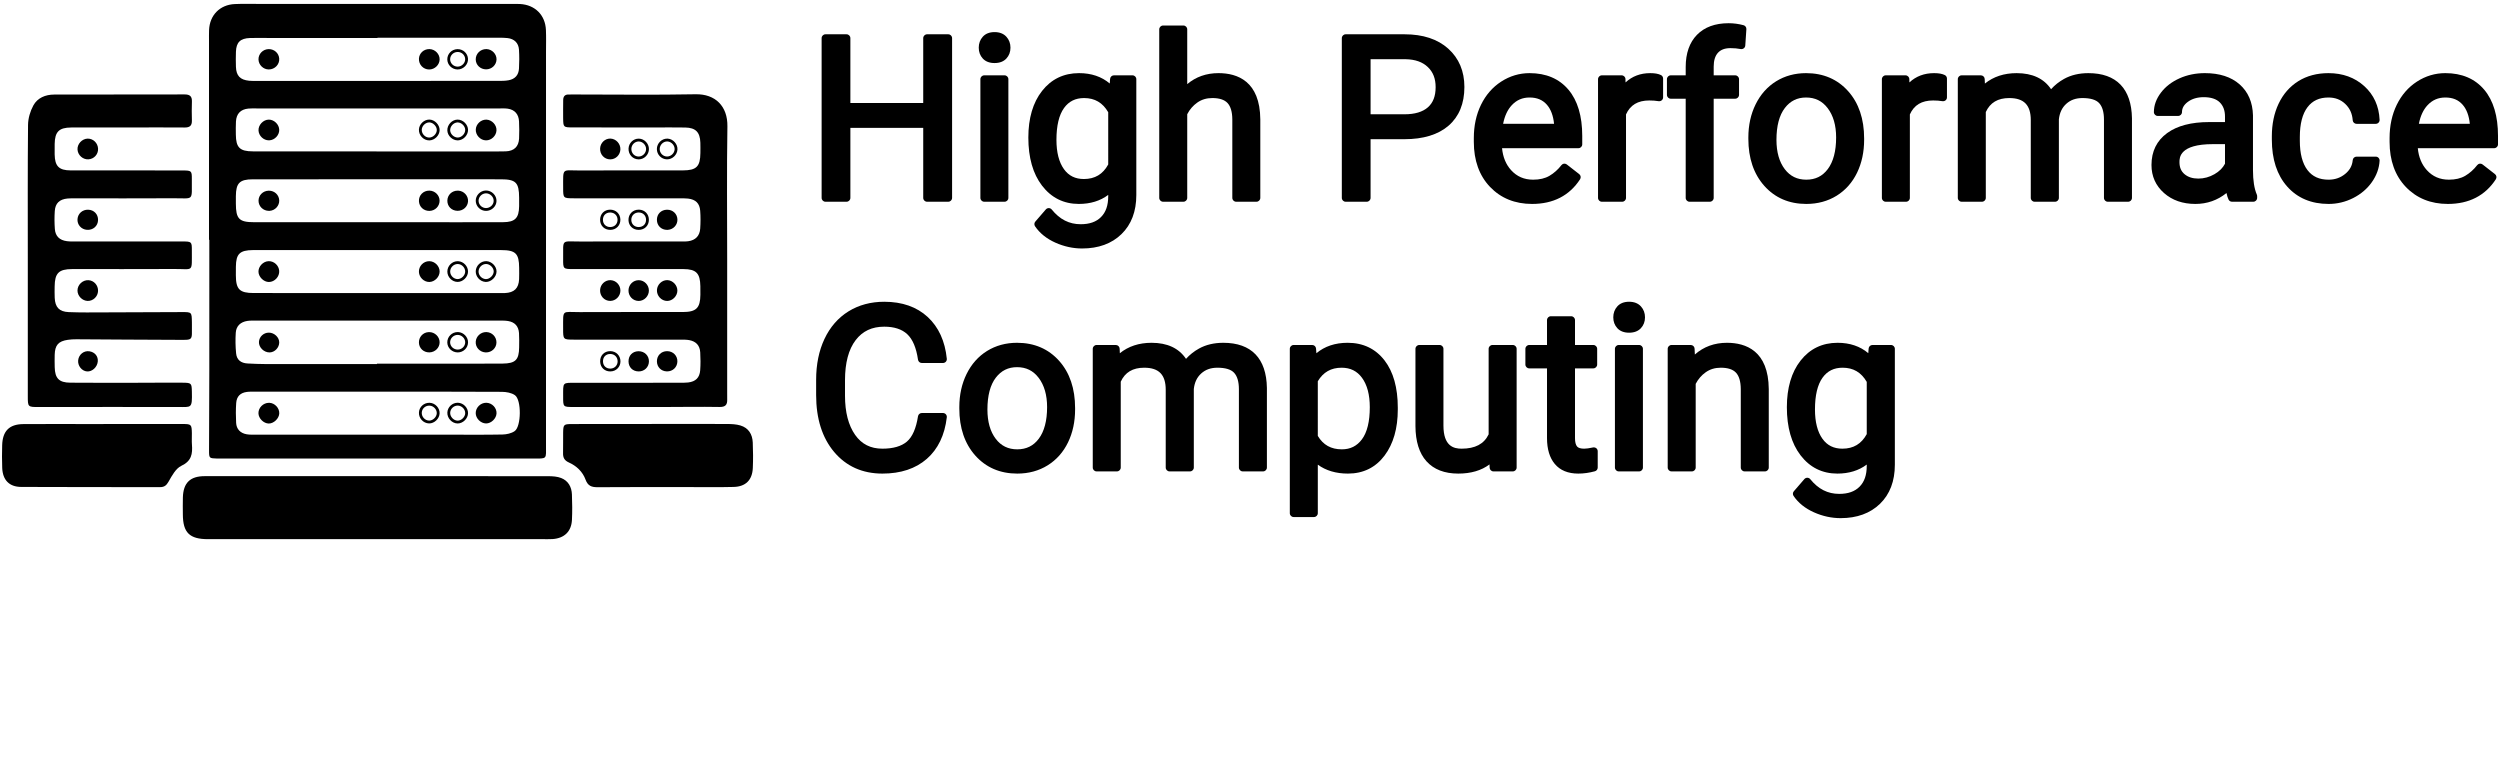 <?xml version="1.0" encoding="utf-8"?>
<!-- Generator: Adobe Illustrator 16.0.0, SVG Export Plug-In . SVG Version: 6.00 Build 0)  -->
<!DOCTYPE svg PUBLIC "-//W3C//DTD SVG 1.1//EN" "http://www.w3.org/Graphics/SVG/1.1/DTD/svg11.dtd">
<svg version="1.1" id="Layer_1" xmlns="http://www.w3.org/2000/svg" xmlns:xlink="http://www.w3.org/1999/xlink" x="0px" y="0px"
	 width="1842.52px" height="566.929px" viewBox="0 0 1842.52 566.929" enable-background="new 0 0 1842.52 566.929"
	 xml:space="preserve">
<g>
	<g>
		<path fill-rule="evenodd" clip-rule="evenodd" d="M154.04,176.758c0-48.737,0-97.475,0.001-146.211
			c0-2.786-0.063-5.574,0.044-8.354C154.5,11.23,162.023,3.485,173.03,2.991c6.254-0.28,12.53-0.097,18.796-0.097
			c61.733-0.003,123.468,0,185.201,0.002c2.088,0,4.182-0.058,6.265,0.057c11.021,0.607,18.591,8.126,19.061,19.143
			c0.227,5.328,0.064,10.672,0.064,16.01c0.002,96.546,0.015,193.093-0.012,289.64c-0.003,11.013,1.224,10.204-9.984,10.207
			c-76.123,0.019-152.246,0.011-228.368,0.008c-1.393,0-2.786,0.034-4.177-0.013c-5.662-0.191-5.811-0.199-5.808-5.978
			c0.007-19.72,0.174-39.439,0.197-59.162c0.037-32.018,0.01-64.035,0.01-96.05C154.196,176.758,154.119,176.758,154.04,176.758z
			 M277.813,268.332c0.001-0.107,0.001-0.218,0.001-0.326c17.644,0,35.288,0.002,52.932,0c13.233-0.003,26.467,0.06,39.699-0.046
			c9.444-0.079,12.076-2.756,12.17-11.972c0.037-3.482,0.129-6.975-0.093-10.445c-0.324-5.079-3.053-8.115-8.066-8.951
			c-2.267-0.377-4.625-0.291-6.939-0.293c-59.658-0.014-119.315-0.016-178.973-0.009c-2.086,0-4.203-0.081-6.252,0.231
			c-4.982,0.763-8.193,3.732-8.524,8.654c-0.339,5.074-0.241,10.23,0.256,15.291c0.469,4.772,3.531,7.16,8.501,7.422
			c4.401,0.231,8.81,0.42,13.215,0.425C223.098,268.352,250.456,268.332,277.813,268.332z M278.198,27.8c0,0.062,0,0.122,0,0.183
			c-27.125,0-54.25,0-81.375,0.001c-4.174,0-8.35-0.102-12.52,0.033c-7.183,0.231-10.175,3.153-10.412,10.129
			c-0.125,3.706-0.14,7.423-0.002,11.127c0.248,6.625,3.097,9.579,9.777,10.245c1.839,0.185,3.706,0.119,5.56,0.119
			c59.352,0.006,118.702,0.01,178.054-0.014c2.54-0.001,5.132,0.004,7.609-0.475c4.716-0.91,7.329-3.795,7.611-8.598
			c0.27-4.621,0.288-9.284-0.001-13.902c-0.314-4.979-3.444-7.994-8.409-8.578c-2.065-0.244-4.164-0.257-6.247-0.259
			C337.961,27.796,308.08,27.8,278.198,27.8z M278.986,184.295c-27.832,0-55.663,0-83.496,0c-3.015,0-6.031-0.015-9.044,0.015
			c-9.749,0.097-12.489,2.769-12.597,12.261c-0.023,2.087-0.026,4.177-0.019,6.263c0.033,10.426,2.706,13.13,13.167,13.133
			c60.767,0.019,121.531,0.014,182.298,0.019c0.928,0,1.857,0.036,2.781-0.002c6.885-0.284,10.207-3.474,10.511-10.227
			c0.125-2.778,0.047-5.566,0.031-8.351c-0.06-10.508-2.59-13.075-13.179-13.086C339.289,184.289,309.138,184.309,278.986,184.295z
			 M278.68,288.676c-30.146,0-60.292,0-90.437,0.005c-2.085,0.002-4.195-0.105-6.252,0.163c-4.818,0.623-7.566,3.262-7.913,8.179
			c-0.341,4.844-0.299,9.74-0.051,14.593c0.236,4.635,3.078,7.63,7.77,8.448c2.258,0.395,4.618,0.283,6.932,0.283
			c47.072,0.014,94.146,0.007,141.219,0.007c13.45,0,26.902,0.151,40.347-0.112c3.064-0.06,6.617-0.814,9.042-2.528
			c4.877-3.45,5.08-22.958,0.192-26.435c-2.56-1.823-6.432-2.473-9.718-2.491C339.435,288.607,309.057,288.681,278.68,288.676z
			 M277.509,111.574c0,0.014,0,0.026,0,0.041c26.432,0,52.863,0.001,79.296-0.002c5.333,0,10.669,0.122,15.996-0.069
			c6.086-0.218,9.486-3.512,9.77-9.451c0.2-4.163,0.156-8.351-0.031-12.516c-0.243-5.402-3.182-8.732-8.302-9.481
			c-2.048-0.299-4.165-0.169-6.25-0.169c-59.587-0.008-119.174-0.008-178.761-0.005c-2.086,0-4.189-0.109-6.255,0.107
			c-5.662,0.593-8.728,3.778-9.065,9.49c-0.191,3.236-0.11,6.49-0.077,9.735c0.095,9.487,2.904,12.298,12.563,12.31
			C216.763,111.597,247.136,111.574,277.509,111.574z M278.789,132.135c-30.836,0-61.673-0.038-92.51,0.023
			c-9.711,0.019-12.358,2.783-12.442,12.428c-0.017,1.854-0.001,3.709,0.002,5.564c0.033,11.173,2.422,13.613,13.367,13.614
			c39.417,0.007,78.833,0.008,118.247,0.01c21.795,0.002,43.59,0.062,65.384-0.027c8.764-0.036,11.645-3.063,11.767-11.746
			c0.03-2.086,0.007-4.173-0.001-6.259c-0.042-11.173-2.38-13.589-13.39-13.597C339.071,132.121,308.93,132.136,278.789,132.135z"/>
		<path fill-rule="evenodd" clip-rule="evenodd" d="M20.488,191.657c0.003-33.193-0.153-66.389,0.177-99.58
			c0.048-4.843,1.589-10.12,3.926-14.381c3.067-5.591,8.877-7.993,15.33-8.004c32.032-0.05,64.066,0,96.099-0.102
			c3.83-0.012,5.544,1.322,5.42,5.218c-0.145,4.638-0.163,9.287-0.014,13.924c0.125,3.884-1.515,5.277-5.384,5.236
			c-13.229-0.141-26.46-0.027-39.692-0.022c-14.623,0.006-29.248-0.057-43.872,0.019c-9.013,0.047-12.046,3.166-12.186,12.181
			c-0.04,2.553-0.058,5.107-0.012,7.659c0.156,8.659,3.15,11.75,11.773,11.782c18.801,0.067,37.604,0.017,56.406,0.016
			c8.821,0,17.642-0.05,26.462,0.026c6.12,0.053,6.501,0.281,6.46,6.186c-0.118,16.913,1.924,14.197-13.666,14.302
			c-23.908,0.161-47.818,0.044-71.727,0.054c-2.088,0.001-4.19-0.072-6.262,0.131c-5.881,0.578-8.971,3.466-9.36,9.232
			c-0.297,4.387-0.268,8.832,0.052,13.219c0.388,5.313,3.451,8.283,8.878,8.988c2.288,0.298,4.632,0.232,6.951,0.232
			c25.998,0.003,51.996-0.034,77.994-0.013c7.036,0.007,7.186,0.082,7.148,6.831c-0.091,16.371,1.567,13.365-12.969,13.458
			c-25.069,0.157-50.14,0.024-75.209,0.059c-9.901,0.014-12.838,2.975-12.937,12.823c-0.028,2.787-0.083,5.575,0.043,8.356
			c0.313,6.902,3.288,10.238,10.299,10.529c8.799,0.368,17.623,0.229,26.435,0.207c19.028-0.043,38.055-0.18,57.082-0.223
			c7.171-0.016,7.173,0.055,7.295,7.392c0.011,0.697,0.018,1.393,0.014,2.09c-0.076,11.974,1.404,10.997-11.445,10.975
			c-24.573-0.045-49.146-0.288-73.718-0.414c-2.082-0.01-4.187,0.094-6.244,0.393c-7.03,1.021-9.545,3.91-9.731,11.112
			c-0.078,3.014-0.046,6.036,0.02,9.051c0.178,8.192,3.146,11.356,11.413,11.431c16.479,0.149,32.959,0.072,49.439,0.064
			c11.142-0.006,22.285-0.146,33.424-0.052c6.489,0.058,6.682,0.349,6.813,6.673c0.262,12.547-0.174,11.254-10.595,11.229
			c-34.096-0.084-68.192,0.024-102.289,0.032c-8.005,0.003-8.037-0.038-8.04-8.04C20.479,258.511,20.486,225.084,20.488,191.657z"/>
		<path fill-rule="evenodd" clip-rule="evenodd" d="M535.936,191.301c0,32.719,0,65.441,0,98.164c0,1.623-0.045,3.25,0.016,4.875
			c0.146,3.969-1.25,5.684-5.689,5.607c-14.155-0.251-28.317,0.017-42.476,0.029c-21.822,0.021-43.646,0.024-65.468-0.013
			c-7.217-0.012-7.304-0.083-7.279-7.457c0.035-11.159-0.892-10.355,9.981-10.382c25.073-0.059,50.146-0.013,75.219-0.025
			c2.318,0,4.658,0.058,6.953-0.211c5.458-0.636,8.448-3.52,8.846-8.972c0.321-4.386,0.29-8.829,0.033-13.224
			c-0.298-5.082-3.08-8.084-8.067-9.013c-2.031-0.379-4.153-0.343-6.234-0.346c-26.233-0.019-52.465,0.005-78.7-0.017
			c-7.992-0.007-8.074-0.059-8.048-8.141c0.048-14.556-1.165-12.077,12.246-12.15c25.303-0.139,50.608-0.017,75.914-0.054
			c9.969-0.014,12.909-2.96,12.998-12.763c0.019-2.089,0.011-4.179-0.023-6.269c-0.152-9.552-3.084-12.577-12.438-12.619
			c-12.768-0.057-25.536-0.03-38.306-0.027c-14.161,0.003-28.322,0.024-42.483,0.027c-7.834,0.003-7.96-0.008-7.901-7.46
			c0.119-15.225-1.695-12.784,12.924-12.856c24.375-0.121,48.751-0.016,73.127-0.021c2.087,0,4.202,0.086,6.254-0.211
			c5.241-0.761,8.331-3.899,8.705-9.248c0.306-4.389,0.33-8.836-0.002-13.22c-0.417-5.479-3.39-8.299-8.879-8.942
			c-2.066-0.242-4.172-0.183-6.259-0.184c-26.001-0.014-52.003,0.007-78.003-0.029c-7.762-0.01-7.872-0.08-7.859-7.621
			c0.029-15.509-1.2-12.795,12.985-12.884c25.071-0.158,50.145-0.023,75.217-0.061c10.034-0.016,12.832-2.832,12.937-12.762
			c0.027-2.553,0.06-5.11-0.021-7.661c-0.244-7.71-3.437-11.028-11.092-11.178c-7.659-0.15-15.321-0.034-22.983-0.038
			c-19.965-0.008-39.93,0.012-59.895-0.04c-7.007-0.018-7.053-0.096-7.159-6.876c-0.069-4.409,0.024-8.82,0.038-13.23
			c0.01-2.839,1.325-4.289,4.264-4.149c1.389,0.066,2.784-0.02,4.177-0.02c29.715,0.005,59.439,0.421,89.144-0.16
			c14.53-0.285,23.671,8.811,23.444,23.629C535.589,125.828,535.936,158.567,535.936,191.301z"/>
		<path fill-rule="evenodd" clip-rule="evenodd" d="M278.167,350.905c41.98-0.002,83.959-0.03,125.939,0.052
			c3.182,0.008,6.592,0.21,9.491,1.35c5.23,2.055,7.704,6.605,7.917,12.093c0.244,6.253,0.328,12.532,0.018,18.778
			c-0.421,8.524-5.589,13.5-14.225,14.116c-2.77,0.198-5.564,0.04-8.346,0.04c-81.872,0.008-163.743,0.014-245.615,0.033
			c-13.648,0.002-18.529-4.765-18.58-18.276c-0.016-4.173-0.112-8.353,0.017-12.522c0.332-10.687,5.307-15.622,16.054-15.637
			C193.28,350.875,235.725,350.909,278.167,350.905z"/>
		<path fill-rule="evenodd" clip-rule="evenodd" d="M480.277,312.439c18.572,0,37.143-0.045,55.712,0.047
			c3.219,0.017,6.572,0.164,9.621,1.063c6.062,1.794,8.918,6.495,9.177,12.586c0.267,6.256,0.321,12.539,0.044,18.795
			c-0.392,8.842-5.25,13.727-14.077,13.952c-10.671,0.272-21.355,0.108-32.032,0.11c-22.75,0.01-45.501-0.098-68.249,0.085
			c-4.479,0.036-7.227-0.958-8.909-5.555c-2.144-5.863-6.633-10.135-12.317-12.677c-3.333-1.494-4.377-3.621-4.27-7.017
			c0.16-5.104-0.061-10.216,0.063-15.32c0.133-5.513,0.5-5.938,6.041-5.978c14.393-0.098,28.785-0.044,43.177-0.049
			c5.34-0.002,10.679,0,16.018,0C480.277,312.471,480.277,312.456,480.277,312.439z"/>
		<path fill-rule="evenodd" clip-rule="evenodd" d="M76.254,312.467c19.495,0,38.99-0.04,58.486,0.025
			c6.284,0.021,6.531,0.375,6.671,6.788c0.061,2.786-0.168,5.586,0.05,8.354c0.538,6.819-0.26,12.146-7.801,15.677
			c-4.084,1.913-6.922,7.261-9.389,11.594c-1.623,2.851-3.136,4.118-6.323,4.113c-34.119-0.074-68.24,0.038-102.358-0.149
			c-8.828-0.05-13.602-5.138-13.958-14.012c-0.223-5.563-0.185-11.144-0.032-16.711c0.286-10.39,5.154-15.48,15.476-15.584
			c18.103-0.182,36.207-0.021,54.312-0.005c1.623,0.003,3.245,0,4.868,0C76.254,312.527,76.254,312.498,76.254,312.467z"/>
		<path fill-rule="evenodd" clip-rule="evenodd" d="M72.264,214.465c-0.142,4.103-3.634,7.438-7.666,7.324
			c-3.998-0.114-7.469-3.654-7.488-7.634c-0.021-4.288,3.843-7.923,8.134-7.651C69.297,206.76,72.409,210.289,72.264,214.465z"/>
		<path d="M470.711,102.173v2.09l0.148,0.002c2.854,0.081,5.339,2.694,5.319,5.59c-0.023,2.936-2.48,5.46-5.367,5.511l-0.104,0
			c-1.486,0-2.857-0.577-3.86-1.625c-1.049-1.098-1.59-2.587-1.519-4.191c0.13-2.915,2.544-5.287,5.381-5.287L470.711,102.173
			 M470.71,102.173c-3.967,0-7.286,3.216-7.469,7.284c-0.196,4.442,3.139,8,7.466,8c0.047,0,0.093,0,0.141-0.001
			c4.032-0.073,7.388-3.504,7.419-7.584c0.028-4.039-3.355-7.582-7.349-7.695C470.849,102.174,470.779,102.173,470.71,102.173
			L470.71,102.173z"/>
		<path fill-rule="evenodd" clip-rule="evenodd" d="M72.278,109.624c0.161,4.14-2.986,7.582-7.142,7.808
			c-4.027,0.219-7.649-2.971-8.001-7.047c-0.361-4.173,3.343-8.202,7.564-8.228C68.738,102.133,72.116,105.46,72.278,109.624z"/>
		<path d="M491.688,104.253L491.688,104.253c0.121,0,0.244,0.005,0.366,0.014c2.846,0.207,5.302,2.965,5.152,5.79
			c-0.15,2.871-2.693,5.297-5.551,5.297l-0.112-0.001c-2.959-0.068-5.352-2.542-5.334-5.518
			C486.226,106.811,488.737,104.254,491.688,104.253 M491.688,102.165c-4.055,0-7.544,3.466-7.569,7.659
			c-0.024,4.111,3.281,7.525,7.376,7.619c0.054,0.001,0.107,0.001,0.16,0.001c3.945,0,7.429-3.302,7.639-7.278
			c0.208-3.935-3.132-7.696-7.089-7.983C492.032,102.171,491.859,102.165,491.688,102.165L491.688,102.165z"/>
		<g>
			<path fill-rule="evenodd" clip-rule="evenodd" d="M470.723,220.751c-1.775,0-3.427-0.703-4.647-1.979
				c-1.26-1.316-1.907-3.074-1.823-4.949c0.158-3.521,2.988-6.279,6.445-6.279l0.169,0.002c3.494,0.088,6.33,3.054,6.323,6.609
				c-0.008,3.517-2.916,6.537-6.349,6.595L470.723,220.751z"/>
			<path d="M470.698,208.588L470.698,208.588l0.143,0.002c2.93,0.075,5.31,2.57,5.304,5.561c-0.007,2.91-2.494,5.506-5.323,5.553
				l-0.099,0.001c-1.489,0-2.871-0.589-3.893-1.657c-1.06-1.109-1.605-2.593-1.534-4.179
				C465.43,210.909,467.802,208.588,470.698,208.588 M470.698,206.499c-3.999,0-7.305,3.19-7.488,7.278
				c-0.197,4.416,3.192,8.02,7.514,8.02c0.044,0,0.09,0,0.136-0.002c3.991-0.068,7.366-3.564,7.375-7.637
				c0.008-4.103-3.299-7.553-7.341-7.656C470.829,206.5,470.763,206.499,470.698,206.499L470.698,206.499z"/>
		</g>
		<g>
			<path fill-rule="evenodd" clip-rule="evenodd" d="M449.712,116.416c-1.776-0.009-3.416-0.721-4.614-2.004
				c-1.258-1.347-1.885-3.147-1.765-5.069c0.217-3.399,3.061-6.164,6.343-6.164c0.12,0,0.242,0.003,0.363,0.011
				c3.422,0.208,6.238,3.328,6.148,6.815c-0.091,3.596-2.922,6.411-6.442,6.411H449.712z"/>
			<path d="M449.676,104.224L449.676,104.224c0.099,0,0.2,0.002,0.3,0.009c2.876,0.174,5.244,2.806,5.168,5.746
				c-0.077,3.024-2.449,5.393-5.426,5.393c-1.487-0.008-2.855-0.602-3.857-1.673c-1.06-1.135-1.587-2.659-1.484-4.29
				C444.557,106.549,446.936,104.224,449.676,104.224 M449.676,102.133c-3.833,0-7.131,3.146-7.384,7.143
				c-0.284,4.482,3.052,8.163,7.415,8.185c0.013,0,0.025,0,0.039,0c4.063,0,7.381-3.288,7.487-7.429
				c0.104-4.06-3.135-7.642-7.129-7.885C449.959,102.138,449.817,102.133,449.676,102.133L449.676,102.133z"/>
		</g>
		<g>
			<path fill-rule="evenodd" clip-rule="evenodd" d="M491.718,220.758c-1.722,0-3.421-0.758-4.664-2.077
				c-1.277-1.359-1.947-3.168-1.836-4.965c0.204-3.369,3.149-6.215,6.431-6.215l0.28,0.006c3.345,0.162,6.33,3.375,6.262,6.741
				c-0.068,3.407-3.152,6.51-6.47,6.51H491.718z"/>
			<path d="M491.65,208.545L491.65,208.545c0.076,0,0.151,0.001,0.228,0.005c2.815,0.136,5.326,2.842,5.268,5.676
				c-0.057,2.872-2.644,5.487-5.429,5.487c-1.434,0-2.855-0.638-3.9-1.75c-1.082-1.148-1.649-2.674-1.556-4.186
				C486.433,210.941,488.901,208.545,491.65,208.545 M491.649,206.455c-3.829,0-7.233,3.239-7.474,7.196
				c-0.264,4.321,3.28,8.151,7.542,8.151c0.001,0,0.002,0,0.004,0c3.9,0,7.434-3.543,7.515-7.534
				c0.081-3.955-3.32-7.615-7.256-7.805C491.869,206.458,491.759,206.455,491.649,206.455L491.649,206.455z"/>
		</g>
		<path fill-rule="evenodd" clip-rule="evenodd" d="M65.067,154.558c4.246,0.163,7.272,3.353,7.199,7.589
			c-0.076,4.419-3.68,7.586-8.232,7.233c-4.178-0.323-7.222-3.803-6.917-7.905C57.425,157.353,60.823,154.395,65.067,154.558z"/>
		<g>
			<path fill-rule="evenodd" clip-rule="evenodd" d="M449.704,220.731c-1.766-0.001-3.403-0.715-4.613-2.008
				c-1.268-1.357-1.896-3.155-1.77-5.062c0.23-3.443,3.05-6.141,6.418-6.141c0.107,0,0.213,0.003,0.321,0.008
				c3.475,0.181,6.229,3.222,6.141,6.777c-0.09,3.543-3.002,6.425-6.493,6.425H449.704z"/>
			<path d="M449.739,208.565L449.739,208.565c0.088,0,0.178,0.002,0.267,0.006c2.916,0.151,5.225,2.713,5.152,5.707
				c-0.076,2.981-2.521,5.407-5.454,5.407c-1.472-0.001-2.839-0.595-3.849-1.677c-1.07-1.144-1.599-2.662-1.49-4.278
				C444.554,210.882,446.965,208.565,449.739,208.565 M449.739,206.476c-3.877,0-7.193,3.125-7.46,7.116
				c-0.298,4.454,3.083,8.181,7.423,8.184c0.001,0,0.002,0,0.005,0c4.042,0,7.434-3.35,7.538-7.444
				c0.102-4.108-3.105-7.637-7.131-7.846C449.99,206.478,449.865,206.476,449.739,206.476L449.739,206.476z"/>
		</g>
		<g>
			<path fill-rule="evenodd" clip-rule="evenodd" d="M491.475,272.675c-3.649-0.088-6.29-2.801-6.279-6.448
				c0.009-3.637,2.685-6.318,6.364-6.374c0.001,0,0.003,0,0.004,0c1.998,0,3.707,0.711,4.928,2.003
				c1.191,1.26,1.792,2.944,1.691,4.743c-0.196,3.522-2.938,6.078-6.52,6.078L491.475,272.675z"/>
			<path d="M491.677,260.896c1.591,0,3.033,0.595,4.055,1.679c0.992,1.047,1.491,2.456,1.407,3.965
				c-0.167,3.001-2.419,5.094-5.479,5.094l-0.16-0.003c-3.107-0.075-5.27-2.297-5.26-5.401c0.008-3.092,2.203-5.284,5.335-5.332
				L491.677,260.896 M491.676,258.807c-0.044,0-0.089,0-0.133,0.001c-4.25,0.064-7.382,3.207-7.393,7.416
				c-0.013,4.233,3.065,7.392,7.298,7.496c0.071,0.001,0.142,0.002,0.212,0.002c4.146,0,7.337-2.963,7.565-7.065
				C499.469,262.281,496.11,258.807,491.676,258.807L491.676,258.807z"/>
		</g>
		<path d="M470.728,156.601l0.167,0.002c3.108,0.079,5.264,2.31,5.245,5.423c-0.021,3.132-2.171,5.265-5.351,5.307l-0.094,0.001
			c-3.087,0-5.311-2.111-5.409-5.132c-0.048-1.548,0.471-2.967,1.467-3.996C467.756,157.172,469.166,156.601,470.728,156.601
			 M470.728,154.512c-4.39,0-7.671,3.358-7.529,7.757c0.134,4.177,3.264,7.154,7.497,7.154c0.041,0,0.082,0,0.121,0
			c4.292-0.057,7.384-3.135,7.413-7.382c0.028-4.256-3.029-7.417-7.28-7.526C470.875,154.513,470.801,154.512,470.728,154.512
			L470.728,154.512z"/>
		<g>
			<path fill-rule="evenodd" clip-rule="evenodd" d="M470.63,272.704c-3.762-0.042-6.318-2.589-6.361-6.337
				c-0.043-3.76,2.446-6.355,6.196-6.461l0.216-0.003c1.883,0,3.593,0.696,4.814,1.963c1.179,1.223,1.794,2.875,1.73,4.651
				c-0.13,3.586-2.864,6.187-6.503,6.187H470.63z"/>
			<path d="M470.684,260.947c1.595,0,3.037,0.585,4.06,1.645c0.98,1.017,1.491,2.398,1.438,3.889
				c-0.109,3.001-2.405,5.179-5.458,5.179h-0.083c-3.198-0.036-5.291-2.117-5.327-5.305c-0.037-3.192,1.998-5.313,5.181-5.405
				L470.684,260.947 M470.682,258.857c-0.082,0-0.163,0.002-0.246,0.004c-4.33,0.123-7.261,3.179-7.211,7.518
				c0.05,4.299,3.078,7.321,7.394,7.369c0.035,0,0.069,0,0.105,0c4.178,0,7.397-3.059,7.547-7.192
				C478.426,262.215,475.089,258.857,470.682,258.857L470.682,258.857z"/>
		</g>
		<path d="M449.743,260.881l0.118,0.002c3.065,0.051,5.31,2.319,5.337,5.392c0.026,3.006-2.246,5.32-5.286,5.383l-0.146,0.001
			c-3.073,0-5.227-2.052-5.358-5.108c-0.072-1.637,0.427-3.099,1.402-4.119C446.782,261.418,448.141,260.881,449.743,260.881
			 M449.743,258.792c-4.481,0-7.621,3.305-7.423,7.848c0.182,4.19,3.252,7.107,7.447,7.107c0.063,0,0.126,0,0.19-0.001
			c4.185-0.087,7.366-3.338,7.331-7.489c-0.037-4.188-3.21-7.392-7.391-7.464C449.845,258.792,449.795,258.792,449.743,258.792
			L449.743,258.792z"/>
		<g>
			<path fill-rule="evenodd" clip-rule="evenodd" d="M491.618,168.374c-3.703,0-6.406-2.665-6.428-6.335
				c-0.023-3.671,2.559-6.316,6.28-6.432l0.238-0.003c3.583,0,6.32,2.529,6.508,6.013c0.19,3.525-2.467,6.483-6.047,6.737
				C491.983,168.366,491.798,168.374,491.618,168.374z"/>
			<path d="M491.708,156.647c3.008,0,5.308,2.113,5.464,5.025c0.159,2.95-2.071,5.426-5.077,5.639
				c-0.161,0.011-0.321,0.017-0.478,0.017c-3.101,0-5.364-2.228-5.383-5.297c-0.021-3.12,2.096-5.283,5.267-5.381L491.708,156.647
				 M491.708,154.558c-0.09,0-0.181,0.001-0.271,0.004c-4.29,0.134-7.319,3.241-7.292,7.482c0.026,4.267,3.232,7.373,7.473,7.373
				c0.205,0,0.413-0.008,0.624-0.022c4.135-0.293,7.238-3.755,7.017-7.835C499.04,157.518,495.823,154.558,491.708,154.558
				L491.708,154.558z"/>
		</g>
		<path fill-rule="evenodd" clip-rule="evenodd" d="M72.055,266.539c-0.449,4.106-4.125,7.475-7.879,7.221
			c-3.888-0.261-7.027-4.232-6.561-8.3c0.481-4.192,4.158-7.136,8.194-6.563C69.915,259.479,72.482,262.622,72.055,266.539z"/>
		<path d="M449.709,154.52v2.089c3.127,0,5.41,2.24,5.429,5.326c0.01,1.508-0.518,2.879-1.487,3.858
			c-0.971,0.983-2.344,1.529-3.896,1.537c-3.159,0-5.375-2.181-5.39-5.303c-0.015-3.225,2.12-5.402,5.313-5.417L449.709,154.52
			 M449.709,154.52c-0.014,0-0.028,0-0.041,0c-4.327,0.021-7.412,3.158-7.393,7.516c0.021,4.285,3.165,7.383,7.479,7.383
			c0.015,0,0.03,0,0.045,0c4.289-0.022,7.454-3.217,7.427-7.498C457.202,157.689,453.977,154.52,449.709,154.52L449.709,154.52z"/>
		<g>
			<path fill-rule="evenodd" clip-rule="evenodd" d="M358.246,258.695c-0.172,0-0.344-0.006-0.517-0.02
				c-3.577-0.26-6.3-3.291-6.072-6.759c0.227-3.438,3.134-6.131,6.617-6.131l0.204,0.005c3.585,0.109,6.382,2.985,6.367,6.553
				C364.829,255.846,361.868,258.695,358.246,258.695z"/>
			<path d="M358.276,246.831h-0.001l0.17,0.004c3.016,0.092,5.369,2.51,5.355,5.504c-0.014,2.979-2.453,5.313-5.554,5.313
				c-0.147,0-0.294-0.005-0.442-0.017c-3.005-0.217-5.295-2.752-5.103-5.649C352.891,249.096,355.34,246.834,358.276,246.831
				 M358.273,244.742c-4,0.001-7.396,3.126-7.659,7.105c-0.268,4.057,2.872,7.569,7.038,7.872c0.199,0.014,0.396,0.021,0.593,0.021
				c4.192,0,7.625-3.254,7.643-7.392c0.018-4.105-3.254-7.478-7.379-7.603C358.43,244.743,358.353,244.742,358.273,244.742
				L358.273,244.742z"/>
		</g>
		<g>
			<path fill-rule="evenodd" clip-rule="evenodd" d="M316.323,258.671c-3.625,0-6.368-2.544-6.523-6.048
				c-0.159-3.63,2.434-6.557,6.034-6.805c0.152-0.011,0.306-0.016,0.458-0.016c3.638,0,6.629,2.882,6.668,6.422
				c0.04,3.454-2.846,6.346-6.432,6.444L316.323,258.671z"/>
			<path d="M316.293,246.848L316.293,246.848c3.014,0,5.589,2.467,5.623,5.39c0.034,2.887-2.397,5.304-5.415,5.388l-0.178,0.001
				c-3.045,0-5.35-2.124-5.478-5.05c-0.134-3.049,2.041-5.507,5.059-5.716C316.034,246.852,316.165,246.848,316.293,246.848
				 M316.292,244.758c-0.175,0-0.353,0.006-0.53,0.018c-4.138,0.286-7.188,3.724-7.004,7.895c0.179,4.06,3.409,7.045,7.566,7.045
				c0.077,0,0.157,0,0.234-0.002c4.144-0.114,7.495-3.485,7.448-7.5C323.959,248.093,320.445,244.757,316.292,244.758
				L316.292,244.758z"/>
		</g>
		<path d="M337.299,246.823L337.299,246.823c0.08,0,0.16,0.002,0.242,0.006c2.9,0.121,5.384,2.714,5.316,5.548
			c-0.07,2.907-2.545,5.271-5.544,5.271c-3.015-0.017-5.511-2.371-5.564-5.252c-0.027-1.46,0.53-2.846,1.565-3.899
			C334.373,247.419,335.787,246.823,337.299,246.823 M337.299,244.734c-4.242,0-7.718,3.462-7.64,7.701
			c0.073,3.999,3.507,7.279,7.643,7.303c0.012,0,0.024,0,0.037,0c4.126,0,7.51-3.248,7.608-7.312
			c0.096-3.975-3.277-7.517-7.319-7.686C337.518,244.737,337.407,244.734,337.299,244.734L337.299,244.734z"/>
		<g>
			<path fill-rule="evenodd" clip-rule="evenodd" d="M198.61,258.695c-1.775,0-3.564-0.81-4.908-2.218
				c-1.224-1.285-1.884-2.9-1.812-4.432c0.156-3.266,2.896-5.835,6.236-5.847c1.763,0,3.516,0.763,4.826,2.093
				c1.167,1.184,1.822,2.692,1.801,4.135c-0.05,3.218-2.82,6.146-5.927,6.265L198.61,258.695z"/>
			<path d="M198.142,245.154v2.09c1.469,0,2.952,0.649,4.066,1.781c0.972,0.985,1.519,2.219,1.5,3.385
				c-0.041,2.691-2.341,5.138-4.921,5.237l-0.178,0.004c-1.469,0-3.021-0.709-4.152-1.896c-1.028-1.077-1.583-2.412-1.524-3.659
				c0.129-2.712,2.412-4.843,5.194-4.853L198.142,245.154 M198.142,245.154c-0.006,0-0.013,0-0.019,0
				c-3.886,0.013-7.095,3.031-7.277,6.843c-0.189,3.98,3.625,7.743,7.763,7.743c0.086,0,0.172-0.002,0.257-0.005
				c3.67-0.142,6.873-3.51,6.931-7.292C205.856,248.643,202.188,245.154,198.142,245.154L198.142,245.154z"/>
		</g>
		<g>
			<path fill-rule="evenodd" clip-rule="evenodd" d="M316.303,50.17c-1.807,0-3.483-0.719-4.719-2.025
				c-1.25-1.323-1.882-3.066-1.778-4.909c0.192-3.429,3.003-6.015,6.541-6.015l0.263,0.005c3.508,0.13,6.419,3.141,6.355,6.576
				c-0.062,3.426-3.09,6.344-6.613,6.369H316.303z"/>
			<path d="M316.347,38.266L316.347,38.266c0.075,0,0.148,0.001,0.223,0.003c2.903,0.108,5.403,2.684,5.35,5.512
				c-0.051,2.826-2.656,5.323-5.616,5.345c-1.517,0-2.924-0.603-3.96-1.7c-1.05-1.112-1.582-2.579-1.494-4.132
				C311.01,40.428,313.373,38.266,316.347,38.266 M316.347,36.176c-4.049,0-7.361,3.029-7.584,7.001
				c-0.246,4.389,3.185,8.039,7.541,8.039c0.019,0,0.038,0,0.057,0c4.068-0.031,7.576-3.422,7.65-7.396
				c0.073-3.979-3.31-7.489-7.363-7.639C316.546,36.178,316.446,36.176,316.347,36.176L316.347,36.176z"/>
		</g>
		<g>
			<path fill-rule="evenodd" clip-rule="evenodd" d="M358.267,50.071c-3.654-0.005-6.555-2.743-6.604-6.233
				c-0.024-1.737,0.638-3.379,1.867-4.625c1.265-1.284,2.964-1.99,4.784-1.99l0.254,0.004c3.463,0.126,6.423,3.196,6.333,6.569
				c-0.094,3.519-3.004,6.274-6.624,6.274H358.267z"/>
			<path d="M358.314,38.268L358.314,38.268c0.072,0,0.143,0.001,0.215,0.004c2.913,0.106,5.402,2.674,5.327,5.498
				c-0.08,2.947-2.53,5.257-5.588,5.257c-3.078-0.004-5.521-2.289-5.562-5.204c-0.02-1.455,0.534-2.831,1.565-3.876
				C355.34,38.864,356.776,38.268,358.314,38.268 M358.313,36.178c-4.278,0-7.755,3.434-7.696,7.674
				c0.058,4.06,3.424,7.258,7.648,7.264c0.005,0,0.007,0,0.011,0c4.157,0,7.56-3.233,7.668-7.292
				c0.106-3.971-3.277-7.494-7.339-7.641C358.508,36.18,358.411,36.178,358.313,36.178L358.313,36.178z"/>
		</g>
		<g>
			<path fill-rule="evenodd" clip-rule="evenodd" d="M198.101,50.146c-3.469,0-6.468-2.91-6.547-6.355
				c-0.08-3.487,2.75-6.423,6.311-6.548l0.256-0.004c3.53,0,6.376,2.583,6.623,6.006c0.125,1.75-0.479,3.438-1.7,4.755
				c-1.263,1.359-3.057,2.141-4.924,2.146H198.101z"/>
			<path d="M198.122,38.283c2.974,0,5.374,2.166,5.581,5.037c0.104,1.458-0.402,2.868-1.423,3.97
				c-1.065,1.147-2.583,1.808-4.178,1.813c-2.916,0-5.436-2.443-5.502-5.335c-0.067-2.917,2.312-5.375,5.304-5.479
				C197.975,38.284,198.048,38.283,198.122,38.283 M198.121,36.193c-0.097,0-0.195,0.002-0.293,0.005
				c-4.111,0.144-7.411,3.578-7.319,7.616c0.092,4.028,3.542,7.377,7.591,7.377c0.008,0,0.015,0,0.023,0
				c4.436-0.013,7.971-3.715,7.662-8.022C205.499,39.183,202.187,36.193,198.121,36.193L198.121,36.193z"/>
		</g>
		<path d="M337.287,38.303c2.976,0,5.36,2.2,5.547,5.117c0.087,1.366-0.451,2.777-1.475,3.87c-1.087,1.157-2.573,1.822-4.076,1.822
			l-0.088-0.001c-2.989-0.05-5.432-2.469-5.445-5.391c-0.015-2.904,2.394-5.333,5.37-5.415L337.287,38.303 M337.287,36.213
			c-0.075,0-0.149,0.001-0.225,0.003c-4.123,0.114-7.421,3.462-7.402,7.514c0.02,4.054,3.379,7.4,7.5,7.47
			c0.041,0,0.083,0.001,0.124,0.001c4.267,0,7.902-3.751,7.636-7.915C344.661,39.265,341.346,36.213,337.287,36.213L337.287,36.213z
			"/>
		<g>
			<path fill-rule="evenodd" clip-rule="evenodd" d="M198.173,206.79c-3.246,0-6.532-3.216-6.636-6.492
				c-0.104-3.35,2.902-6.572,6.307-6.76c0.111-0.007,0.223-0.009,0.333-0.009c3.348,0,6.287,2.749,6.551,6.13
				c0.134,1.747-0.526,3.549-1.813,4.945c-1.276,1.381-2.998,2.179-4.725,2.186H198.173z"/>
			<path d="M198.177,194.574c2.816,0,5.287,2.317,5.508,5.164c0.113,1.459-0.448,2.975-1.538,4.157
				c-1.079,1.17-2.523,1.845-3.974,1.85c-2.685,0-5.506-2.765-5.592-5.479c-0.087-2.768,2.499-5.529,5.321-5.684
				C197.994,194.577,198.085,194.574,198.177,194.574 M198.177,192.484c-0.129,0-0.259,0.005-0.389,0.011
				c-3.954,0.218-7.417,3.937-7.294,7.836c0.121,3.837,3.876,7.503,7.68,7.503c0.006,0,0.014,0,0.021,0
				c4.249-0.016,7.904-4.001,7.575-8.257C205.461,195.634,202.048,192.484,198.177,192.484L198.177,192.484z"/>
		</g>
		<g>
			<path fill-rule="evenodd" clip-rule="evenodd" d="M316.341,206.771c-3.335,0-6.398-2.965-6.552-6.346
				c-0.081-1.8,0.571-3.521,1.838-4.846c1.257-1.317,2.928-2.042,4.703-2.042l0.154,0.003c3.451,0.082,6.479,3.159,6.479,6.587
				c0,3.329-3.145,6.555-6.473,6.642L316.341,206.771z"/>
			<path d="M316.332,194.583L316.332,194.583l0.128,0.002c2.908,0.068,5.458,2.658,5.458,5.542c0,2.805-2.651,5.524-5.455,5.598
				l-0.122,0.001c-2.804,0-5.377-2.5-5.508-5.349c-0.068-1.512,0.481-2.959,1.55-4.077
				C313.441,195.193,314.844,194.583,316.332,194.583 M316.331,192.493c-4.271,0.001-7.78,3.667-7.584,7.98
				c0.181,3.972,3.689,7.343,7.595,7.343c0.058,0,0.119-0.001,0.177-0.002c3.912-0.101,7.489-3.771,7.489-7.687
				c0-4.002-3.472-7.536-7.499-7.632C316.448,192.494,316.39,192.493,316.331,192.493L316.331,192.493z"/>
		</g>
		<path d="M337.292,194.583L337.292,194.583c0.096,0,0.19,0.002,0.288,0.008c2.894,0.158,5.353,2.811,5.264,5.677
			c-0.087,2.785-2.797,5.418-5.598,5.418c-2.875-0.01-5.426-2.568-5.46-5.475c-0.018-1.478,0.562-2.888,1.632-3.969
			C334.475,195.171,335.85,194.583,337.292,194.583 M337.292,192.493c-4.141,0-7.645,3.521-7.596,7.743
			c0.048,4.046,3.531,7.525,7.543,7.539c0.01,0,0.018,0,0.027,0c3.898,0,7.544-3.535,7.665-7.443
			c0.124-4.005-3.206-7.607-7.238-7.828C337.559,192.497,337.426,192.493,337.292,192.493L337.292,192.493z"/>
		<path d="M358.216,194.563L358.216,194.563l0.13,0.001c2.813,0.076,5.549,2.805,5.523,5.511c-0.026,2.788-2.892,5.628-5.679,5.628
			c-0.099,0-0.198-0.002-0.299-0.011c-2.937-0.218-5.309-2.88-5.176-5.812C352.848,197,355.367,194.563,358.216,194.563
			 M358.216,192.474c-3.942,0-7.405,3.317-7.588,7.313c-0.182,4.038,3.069,7.691,7.109,7.99c0.151,0.011,0.302,0.017,0.453,0.017
			c3.917,0,7.731-3.712,7.768-7.7c0.037-3.855-3.591-7.512-7.557-7.618C358.339,192.476,358.278,192.474,358.216,192.474
			L358.216,192.474z"/>
		<g>
			<path fill-rule="evenodd" clip-rule="evenodd" d="M198.106,311.102c-3.219-0.014-6.544-3.32-6.589-6.553
				c-0.024-1.676,0.654-3.301,1.909-4.573c1.291-1.309,3.043-2.061,4.808-2.061l0.269,0.006c3.386,0.144,6.376,3.337,6.274,6.701
				c-0.095,3.149-3.514,6.479-6.653,6.479H198.106z"/>
			<path d="M198.236,298.961L198.236,298.961c0.074,0,0.148,0.001,0.225,0.005c2.794,0.117,5.356,2.851,5.272,5.625
				c-0.078,2.605-3.012,5.466-5.622,5.466c-2.659-0.011-5.511-2.85-5.548-5.522c-0.021-1.395,0.551-2.752,1.607-3.824
				C195.266,299.599,196.748,298.961,198.236,298.961 M198.235,296.871c-4.194,0-7.821,3.555-7.762,7.693
				c0.053,3.806,3.836,7.565,7.628,7.583c0.008,0,0.016,0,0.024,0c3.709,0,7.584-3.769,7.697-7.493
				c0.119-3.94-3.314-7.609-7.274-7.776C198.442,296.874,198.339,296.871,198.235,296.871L198.235,296.871z"/>
		</g>
		<path d="M337.287,298.922L337.287,298.922c0.07,0,0.143,0.001,0.215,0.004c2.895,0.115,5.397,2.727,5.357,5.59
			c-0.04,2.763-2.772,5.486-5.541,5.501c-1.413,0-2.847-0.664-3.933-1.821c-1.104-1.175-1.686-2.681-1.596-4.127
			C331.966,301.23,334.433,298.922,337.287,298.922 M337.286,296.832c-3.955,0-7.334,3.134-7.582,7.106
			c-0.263,4.22,3.422,8.167,7.613,8.167c0.011,0,0.023,0,0.035,0c3.889-0.02,7.54-3.654,7.596-7.562
			c0.057-3.99-3.338-7.546-7.363-7.707C337.484,296.833,337.384,296.832,337.286,296.832L337.286,296.832z"/>
		<g>
			<path fill-rule="evenodd" clip-rule="evenodd" d="M358.199,311.039c-3.344-0.06-6.527-3.245-6.554-6.552
				c-0.012-1.681,0.675-3.307,1.935-4.576c1.274-1.285,2.992-2.022,4.711-2.022c0.118,0,0.234,0.004,0.351,0.011
				c3.536,0.201,6.402,3.275,6.261,6.711c-0.133,3.246-3.412,6.43-6.618,6.43L358.199,311.039z"/>
			<path d="M358.291,298.933L358.291,298.933c0.098,0,0.195,0.004,0.292,0.01c2.979,0.17,5.396,2.746,5.275,5.626
				c-0.11,2.688-2.922,5.426-5.641,5.426l0,0c-2.769-0.049-5.507-2.781-5.528-5.515c-0.011-1.4,0.569-2.761,1.631-3.831
				C355.401,299.559,356.848,298.933,358.291,298.933 M358.291,296.844c-4.122,0.001-7.722,3.53-7.691,7.651
				c0.03,3.884,3.663,7.518,7.58,7.589c0.035,0,0.069,0.001,0.105,0.001c3.751,0,7.504-3.626,7.661-7.431
				c0.165-3.995-3.151-7.564-7.244-7.799C358.565,296.849,358.427,296.844,358.291,296.844L358.291,296.844z"/>
		</g>
		<path d="M316.371,298.954L316.371,298.954c0.105,0,0.209,0.003,0.314,0.008c2.851,0.148,5.336,2.839,5.213,5.645
			c-0.12,2.761-2.828,5.373-5.57,5.373l-0.075-0.002c-1.467-0.027-2.899-0.695-3.929-1.83c-1.051-1.159-1.585-2.692-1.465-4.208
			C311.084,301.098,313.455,298.954,316.371,298.954 M316.371,296.865c-3.988,0-7.282,2.96-7.595,6.91
			c-0.344,4.345,3.124,8.211,7.438,8.293c0.038,0,0.076,0.001,0.115,0.001c3.835,0,7.488-3.498,7.658-7.372
			c0.174-3.964-3.182-7.612-7.192-7.822C316.652,296.869,316.511,296.865,316.371,296.865L316.371,296.865z"/>
		<path d="M316.381,90.213L316.381,90.213l0.132,0.001c2.703,0.078,5.434,2.92,5.412,5.632c-0.025,2.788-2.7,5.479-5.505,5.536
			l-0.101,0c-1.42,0-2.838-0.634-3.892-1.739c-1.081-1.136-1.66-2.639-1.587-4.126C310.973,92.742,313.615,90.213,316.381,90.213
			 M316.381,88.123c-3.871,0-7.44,3.389-7.629,7.294c-0.208,4.276,3.361,8.056,7.566,8.056c0.048,0,0.095,0,0.143-0.001
			c3.912-0.081,7.519-3.712,7.552-7.607c0.033-3.87-3.58-7.628-7.441-7.739C316.509,88.124,316.445,88.123,316.381,88.123
			L316.381,88.123z"/>
		<g>
			<path fill-rule="evenodd" clip-rule="evenodd" d="M198.151,102.389c-3.317,0-6.328-2.817-6.574-6.151
				c-0.124-1.67,0.547-3.427,1.839-4.819c1.31-1.411,3.04-2.219,4.747-2.219c3.335,0.017,6.524,3.175,6.589,6.5
				c0.068,3.402-2.888,6.524-6.324,6.684L198.151,102.389z"/>
			<path d="M198.163,88.154l0.022,2.089c2.784,0.015,5.468,2.675,5.522,5.477c0.056,2.809-2.483,5.487-5.328,5.618
				c-0.077,0.004-0.153,0.005-0.229,0.005c-2.791,0-5.324-2.373-5.532-5.184c-0.102-1.381,0.468-2.85,1.564-4.031
				c1.112-1.198,2.563-1.885,3.98-1.885V88.154 M198.163,88.154c-4.165,0-7.935,4.028-7.628,8.16
				c0.29,3.926,3.745,7.119,7.616,7.119c0.108,0,0.217-0.002,0.326-0.007c3.998-0.185,7.398-3.785,7.32-7.748
				c-0.076-3.919-3.699-7.505-7.6-7.524C198.186,88.154,198.174,88.154,198.163,88.154L198.163,88.154z"/>
		</g>
		<path d="M337.28,88.142l0.036,2.09c2.804,0.022,5.499,2.677,5.547,5.46c0.047,2.8-2.542,5.556-5.33,5.672
			c-0.065,0.002-0.129,0.003-0.194,0.003c-2.747,0-5.396-2.472-5.559-5.186c-0.087-1.463,0.497-2.976,1.604-4.151
			c1.076-1.143,2.497-1.798,3.896-1.798V88.142 M337.28,88.142c-4.178,0-7.839,3.932-7.585,8.165
			c0.231,3.858,3.787,7.151,7.644,7.151c0.093,0,0.188-0.002,0.281-0.006c3.923-0.163,7.399-3.859,7.333-7.794
			c-0.066-3.906-3.693-7.483-7.62-7.515C337.315,88.142,337.297,88.142,337.28,88.142L337.28,88.142z"/>
		<g>
			<path fill-rule="evenodd" clip-rule="evenodd" d="M358.203,102.406c-1.727-0.015-3.443-0.817-4.712-2.2
				c-1.273-1.389-1.925-3.179-1.789-4.912c0.257-3.297,3.259-6.082,6.556-6.082c0.12,0,0.24,0.004,0.36,0.012
				c3.412,0.213,6.391,3.449,6.251,6.789c-0.147,3.466-3.176,6.393-6.615,6.393H358.203z"/>
			<path d="M358.257,90.257L358.257,90.257c0.098,0,0.196,0.003,0.295,0.01c2.826,0.177,5.388,2.948,5.271,5.702
				c-0.121,2.873-2.724,5.392-5.612,5.392c-1.437-0.013-2.877-0.69-3.949-1.861c-1.08-1.177-1.633-2.679-1.52-4.125
				C352.957,92.649,355.533,90.258,358.257,90.257 M358.257,88.168c-3.813,0-7.295,3.181-7.597,7.045
				c-0.332,4.23,3.3,8.201,7.534,8.237c0.02,0,0.039,0,0.06,0c3.976,0,7.49-3.385,7.659-7.393c0.165-3.912-3.245-7.626-7.229-7.876
				C358.541,88.173,358.399,88.168,358.257,88.168L358.257,88.168z"/>
		</g>
		<g>
			<path fill-rule="evenodd" clip-rule="evenodd" d="M316.363,154.391c-3.628,0-6.387-2.58-6.558-6.134
				c-0.085-1.787,0.527-3.464,1.725-4.722c1.231-1.291,2.936-2.002,4.802-2.002l0.148,0.001c3.576,0.071,6.471,2.948,6.454,6.412
				c-0.018,3.55-2.846,6.38-6.438,6.444L316.363,154.391z"/>
			<path d="M316.332,142.578L316.332,142.578l0.126,0c3.009,0.061,5.445,2.466,5.431,5.363c-0.015,2.977-2.392,5.35-5.412,5.403
				l-0.114,0.001c-3.051,0-5.371-2.162-5.515-5.14c-0.072-1.499,0.438-2.902,1.438-3.952
				C313.317,143.173,314.755,142.578,316.332,142.578 M316.332,140.489c-4.398,0-7.78,3.471-7.57,7.818
				c0.198,4.094,3.449,7.129,7.602,7.129c0.05,0,0.101-0.001,0.151-0.001c4.139-0.074,7.444-3.386,7.465-7.483
				c0.02-4.018-3.348-7.379-7.478-7.462C316.445,140.489,316.389,140.489,316.332,140.489L316.332,140.489z"/>
		</g>
		<g>
			<path fill-rule="evenodd" clip-rule="evenodd" d="M337.087,154.326c-3.711-0.104-6.378-2.801-6.34-6.414
				c0.038-3.628,2.859-6.364,6.564-6.364c0.163,0,0.328,0.006,0.494,0.016c3.505,0.231,6.301,3.318,6.103,6.741
				c-0.199,3.434-3.043,6.024-6.614,6.024L337.087,154.326z"/>
			<path d="M337.311,142.592L337.311,142.592c0.14,0,0.282,0.005,0.424,0.014c2.946,0.194,5.294,2.775,5.129,5.638
				c-0.167,2.873-2.563,5.04-5.571,5.04l-0.176-0.002c-3.118-0.087-5.357-2.341-5.325-5.359
				C331.823,144.884,334.197,142.592,337.311,142.592 M337.311,140.503c-4.233,0-7.564,3.184-7.608,7.398
				c-0.044,4.176,3.082,7.349,7.356,7.469c0.078,0.002,0.156,0.003,0.234,0.003c4.094,0,7.426-3.028,7.657-7.009
				c0.232-4.021-2.973-7.574-7.078-7.844C337.684,140.509,337.496,140.503,337.311,140.503L337.311,140.503z"/>
		</g>
		<path d="M358.217,142.488c1.479,0,2.947,0.635,4.028,1.743c1.06,1.084,1.626,2.464,1.592,3.884
			c-0.066,2.834-2.644,5.231-5.632,5.233c-2.97,0-5.434-2.389-5.491-5.324c-0.057-2.896,2.376-5.428,5.314-5.533L358.217,142.488
			 M358.217,140.399c-0.086,0-0.175,0.001-0.262,0.004c-4.062,0.144-7.408,3.642-7.33,7.662c0.081,4.062,3.485,7.373,7.581,7.373
			c0.001,0,0.003,0,0.005,0c4.125-0.002,7.623-3.3,7.716-7.274C366.025,143.987,362.425,140.399,358.217,140.399L358.217,140.399z"
			/>
		<g>
			<path fill-rule="evenodd" clip-rule="evenodd" d="M198.227,154.361c-3.7,0-6.619-2.806-6.645-6.388
				c-0.023-3.488,2.799-6.295,6.429-6.393l0.193-0.002c3.557,0,6.368,2.61,6.541,6.073c0.17,3.433-2.623,6.501-6.1,6.7
				C198.504,154.358,198.365,154.361,198.227,154.361z"/>
			<path d="M198.205,142.623c2.989,0,5.352,2.184,5.496,5.08c0.143,2.871-2.2,5.438-5.116,5.604c-0.12,0.007-0.239,0.01-0.357,0.01
				c-3.119,0-5.578-2.351-5.599-5.351c-0.021-2.914,2.356-5.26,5.411-5.342L198.205,142.623 M198.204,140.533
				c-0.073,0-0.147,0-0.22,0.002c-4.209,0.113-7.474,3.379-7.446,7.445c0.03,4.17,3.454,7.425,7.689,7.425
				c0.158,0,0.317-0.004,0.477-0.014c4.063-0.232,7.283-3.776,7.083-7.793C205.588,143.584,202.29,140.532,198.204,140.533
				L198.204,140.533z"/>
		</g>
	</g>
	<g>
		<g>
			<g>
				<path d="M683.258,148.685c-1.565,0-2.834-1.269-2.834-2.834V94.262h-53.688v51.589c0,1.565-1.269,2.834-2.834,2.834h-15.527
					c-1.565,0-2.834-1.269-2.834-2.834V28.108c0-1.565,1.269-2.834,2.834-2.834h15.527c1.565,0,2.834,1.269,2.834,2.834v47.789
					h53.688V28.108c0-1.565,1.269-2.834,2.834-2.834h15.607c1.565,0,2.834,1.269,2.834,2.834v117.743
					c0,1.565-1.269,2.834-2.834,2.834H683.258z"/>
			</g>
			<g>
				<path d="M725.39,148.685c-1.565,0-2.834-1.269-2.834-2.834V58.353c0-1.565,1.269-2.834,2.834-2.834h14.96
					c1.565,0,2.834,1.269,2.834,2.834v87.498c0,1.565-1.269,2.834-2.834,2.834H725.39z M732.992,46.469
					c-3.725,0-6.646-1.125-8.68-3.346c-1.97-2.148-2.969-4.833-2.969-7.98c0-3.129,0.988-5.83,2.938-8.027
					c2.038-2.296,4.968-3.46,8.71-3.46c3.73,0,6.669,1.157,8.734,3.439c1.989,2.205,2.996,4.912,2.996,8.048
					c0,3.154-1.018,5.845-3.025,7.998C739.633,45.351,736.705,46.469,732.992,46.469z"/>
			</g>
			<g>
				<path d="M797.524,183.135c-6.68,0-13.299-1.443-19.675-4.29c-6.499-2.902-11.552-6.965-15.018-12.076
					c-0.72-1.062-0.638-2.475,0.202-3.446l7.763-8.976c0.539-0.624,1.322-0.98,2.144-0.98c0.015,0,0.031,0,0.046,0
					c0.839,0.014,1.629,0.398,2.157,1.051c5.903,7.292,12.88,10.836,21.329,10.836c6.552,0,11.462-1.737,15.013-5.309
					c3.553-3.578,5.281-8.585,5.281-15.308v-0.995c-5.859,4.424-13.119,6.66-21.668,6.66c-11.124,0-20.246-4.535-27.115-13.48
					c-6.694-8.715-10.088-20.642-10.088-35.449c0-14.224,3.386-25.763,10.063-34.296c6.844-8.744,16.029-13.177,27.301-13.177
					c9.05,0,16.636,2.568,22.633,7.647l0.256-3.407c0.111-1.479,1.343-2.623,2.827-2.623h13.667c1.565,0,2.834,1.269,2.834,2.834
					v85.396c0,12.063-3.677,21.753-10.928,28.799C819.322,179.573,809.556,183.135,797.524,183.135z M798.98,72.266
					c-6.373,0-11.204,2.394-14.767,7.318c-3.721,5.14-5.608,13.043-5.608,23.488c0,9.215,1.862,16.48,5.534,21.596
					c3.51,4.891,8.312,7.269,14.679,7.269c8.14,0,14.018-3.511,17.949-10.729V82.708C812.697,75.684,806.872,72.266,798.98,72.266z"
					/>
			</g>
			<g>
				<path d="M911.062,148.685c-1.565,0-2.834-1.269-2.834-2.834V87.95c-0.046-5.518-1.244-9.581-3.56-12.051
					c-2.26-2.41-6.013-3.632-11.154-3.632c-4.293,0-7.937,1.1-11.141,3.362c-3.088,2.179-5.566,5.051-7.373,8.545v61.677
					c0,1.565-1.269,2.834-2.834,2.834h-14.961c-1.565,0-2.834-1.269-2.834-2.834V21.639c0-1.565,1.269-2.834,2.834-2.834h14.961
					c1.565,0,2.834,1.269,2.834,2.834v40.364c6.367-5.381,14.09-8.102,23.043-8.102c13.937,0,30.596,5.917,30.815,34.108v57.842
					c0,1.565-1.27,2.834-2.835,2.834H911.062z"/>
			</g>
			<g>
				<path d="M991.768,148.685c-1.565,0-2.835-1.269-2.835-2.834V28.108c0-1.565,1.27-2.834,2.835-2.834h43.426
					c13.547,0,24.375,3.564,32.182,10.594c7.895,7.108,11.897,16.605,11.897,28.227c0,12.235-3.936,21.84-11.696,28.548
					c-7.643,6.602-18.592,9.949-32.545,9.949h-24.902v43.26c0,1.565-1.27,2.834-2.835,2.834H991.768z M1035.194,84.226
					c7.55,0,13.338-1.736,17.204-5.161c3.821-3.381,5.678-8.238,5.678-14.85c0-6.27-1.882-11.109-5.753-14.796
					c-3.928-3.741-9.259-5.632-16.299-5.781l-25.895,0v40.588H1035.194z"/>
			</g>
			<g>
				<path d="M1129.163,150.303c-12.61,0-23.04-4.226-31-12.562c-7.926-8.3-11.945-19.475-11.945-33.213v-2.749
					c0-9.069,1.77-17.309,5.26-24.489c3.529-7.259,8.549-13.03,14.918-17.152c6.396-4.138,13.43-6.236,20.908-6.236
					c12.199,0,21.853,4.121,28.692,12.25c6.722,7.984,10.13,19.428,10.13,34.011v6.227c0,1.565-1.27,2.834-2.835,2.834h-56.27
					c0.632,6.569,2.864,11.996,6.652,16.162c4.301,4.736,9.633,7.038,16.3,7.038c4.745,0,8.778-0.957,11.985-2.843
					c3.337-1.961,6.303-4.606,8.816-7.861c0.461-0.596,1.14-0.985,1.888-1.079c0.118-0.015,0.237-0.022,0.355-0.022
					c0.628,0,1.241,0.208,1.741,0.598l9.139,7.116c1.162,0.904,1.438,2.548,0.635,3.782
					C1156.68,144.183,1144.78,150.303,1129.163,150.303z M1145.355,91.261c-0.597-6.027-2.377-10.764-5.303-14.097
					c-3.131-3.568-7.302-5.303-12.749-5.303c-5.266,0-9.56,1.861-13.128,5.689c-3.11,3.335-5.245,7.938-6.364,13.711H1145.355z"/>
			</g>
			<g>
				<path d="M1180.595,148.685c-1.565,0-2.835-1.269-2.835-2.834V58.353c0-1.565,1.27-2.834,2.835-2.834h14.557
					c1.539,0,2.797,1.228,2.834,2.767l0.059,2.467c4.878-4.553,10.976-6.852,18.212-6.852c3.391,0,5.974,0.468,7.899,1.431
					c0.96,0.48,1.566,1.462,1.566,2.535v13.909c0,0.833-0.367,1.624-1.002,2.163c-0.517,0.437-1.167,0.672-1.833,0.672
					c-0.154,0-0.311-0.013-0.465-0.038c-2.104-0.35-4.424-0.528-6.893-0.528c-8.43,0-14.043,3.367-17.14,10.287v61.519
					c0,1.565-1.27,2.834-2.835,2.834H1180.595z"/>
			</g>
			<g>
				<path d="M1245.209,148.685c-1.565,0-2.835-1.269-2.835-2.834v-73.1h-10.995c-1.565,0-2.835-1.269-2.835-2.834V58.353
					c0-1.565,1.27-2.834,2.835-2.834h10.995v-6.142c0-10.104,2.803-18.09,8.329-23.736c5.543-5.663,13.381-8.534,23.293-8.534
					c3.681,0,7.383,0.492,11.004,1.462c1.308,0.351,2.186,1.577,2.095,2.928l-0.809,12.058c-0.054,0.81-0.453,1.558-1.096,2.054
					c-0.5,0.386-1.11,0.591-1.732,0.591c-0.178,0-0.355-0.017-0.532-0.05c-2.348-0.449-4.89-0.677-7.555-0.677
					c-4.065,0-7.063,1.098-9.163,3.355c-2.127,2.284-3.204,5.742-3.204,10.277v6.414h15.846c1.565,0,2.835,1.269,2.835,2.834v11.564
					c0,1.565-1.27,2.834-2.835,2.834h-15.846v73.1c0,1.565-1.27,2.834-2.835,2.834H1245.209z"/>
			</g>
			<g>
				<path d="M1331.251,150.303c-12.647,0-23.059-4.481-30.944-13.319c-7.803-8.746-11.759-20.4-11.759-34.639v-1.052
					c0-8.969,1.799-17.171,5.348-24.38c3.591-7.299,8.679-13.022,15.122-17.009c6.437-3.983,13.862-6.003,22.07-6.003
					c12.703,0,23.142,4.481,31.027,13.32c7.802,8.744,11.758,20.452,11.758,34.8v1.052c0,8.905-1.74,17.033-5.173,24.156
					c-3.483,7.227-8.546,12.942-15.048,16.986C1347.163,148.254,1339.625,150.303,1331.251,150.303z M1331.088,71.861
					c-6.516,0-11.627,2.522-15.626,7.71c-4.115,5.342-6.201,13.249-6.201,23.501c0,9.023,2.074,16.306,6.165,21.646
					c3.971,5.183,9.147,7.703,15.825,7.703c6.721,0,11.905-2.553,15.849-7.803c4.076-5.428,6.143-13.276,6.143-23.326
					c0-8.914-2.103-16.184-6.25-21.608C1342.966,74.421,1337.763,71.861,1331.088,71.861z"/>
			</g>
			<g>
				<path d="M1389.799,148.685c-1.565,0-2.835-1.269-2.835-2.834V58.353c0-1.565,1.27-2.834,2.835-2.834h14.557
					c1.539,0,2.797,1.228,2.834,2.767l0.059,2.468c4.878-4.553,10.978-6.852,18.215-6.852c3.389,0,5.972,0.468,7.897,1.431
					c0.96,0.48,1.567,1.461,1.567,2.535v13.909c0,0.833-0.367,1.624-1.002,2.163c-0.516,0.437-1.167,0.672-1.833,0.672
					c-0.154,0-0.31-0.013-0.465-0.038c-2.105-0.35-4.426-0.528-6.895-0.528c-8.431,0-14.043,3.366-17.139,10.287v61.519
					c0,1.565-1.27,2.834-2.835,2.834H1389.799z"/>
			</g>
			<g>
				<path d="M1553.474,148.685c-1.565,0-2.835-1.269-2.835-2.834V88.112c0-5.49-1.189-9.564-3.535-12.109
					c-2.286-2.479-6.428-3.736-12.31-3.736c-4.871,0-8.772,1.387-11.928,4.241c-3.128,2.831-4.913,6.573-5.453,11.434v57.91
					c0,1.565-1.27,2.834-2.835,2.834h-15.044c-1.565,0-2.835-1.269-2.835-2.834V88.517c0-11.086-5.034-16.25-15.845-16.25
					c-8.439,0-14.104,3.372-17.299,10.302v63.282c0,1.565-1.27,2.834-2.835,2.834h-14.963c-1.565,0-2.835-1.269-2.835-2.834V58.353
					c0-1.565,1.27-2.834,2.835-2.834h14.154c1.52,0,2.77,1.198,2.832,2.717l0.14,3.353c6.31-5.105,14.15-7.687,23.391-7.687
					c11.607,0,20.123,3.978,25.38,11.84c2.693-3.008,5.906-5.556,9.595-7.602c5.064-2.812,11.091-4.238,17.912-4.238
					c20.658,0,31.762,11.507,32.109,33.276l0.001,58.673c0,1.565-1.27,2.834-2.835,2.834H1553.474z"/>
			</g>
			<g>
				<path d="M1618.006,150.303c-9.3,0-17.072-2.701-23.102-8.029c-6.136-5.416-9.248-12.375-9.248-20.683
					c0-10.025,3.89-17.938,11.56-23.52c7.388-5.377,17.784-8.104,30.9-8.104h11.722v-4.039c0-4.481-1.261-7.909-3.854-10.481
					c-2.563-2.54-6.543-3.828-11.831-3.828c-4.688,0-8.635,1.171-11.729,3.48c-2.879,2.149-4.278,4.607-4.278,7.513
					c0,1.565-1.27,2.834-2.835,2.834h-15.039c-1.565,0-2.835-1.269-2.835-2.834c0-4.985,1.76-9.821,5.229-14.373
					c3.372-4.431,7.986-7.976,13.713-10.534c5.651-2.525,11.931-3.805,18.664-3.805c10.745,0,19.348,2.782,25.568,8.27
					c6.306,5.562,9.621,13.259,9.855,22.88l0.001,40.341c0,7.612,0.956,13.681,2.841,18.04c0.153,0.355,0.233,0.738,0.233,1.125
					v1.293c0,1.565-1.27,2.834-2.835,2.834h-15.69c-1.073,0-2.055-0.606-2.535-1.565c-0.588-1.174-1.096-2.777-1.533-4.845
					C1634.315,147.606,1626.62,150.303,1618.006,150.303z M1630.946,106.23c-24.66,0-24.66,9.979-24.66,13.257
					c0,3.85,1.205,6.739,3.686,8.832c2.623,2.218,5.966,3.295,10.22,3.295c4.166,0,8.178-1.097,11.926-3.26
					c3.528-2.036,6.06-4.554,7.722-7.686V106.23H1630.946z"/>
			</g>
			<g>
				<path d="M1716.182,150.303c-12.707,0-22.984-4.334-30.549-12.884c-7.475-8.448-11.265-20.059-11.265-34.509v-2.506
					c0-8.899,1.669-16.951,4.96-23.933c3.347-7.097,8.233-12.695,14.522-16.638c6.282-3.936,13.768-5.932,22.25-5.932
					c10.489,0,19.359,3.212,26.362,9.547c7.049,6.376,10.858,14.74,11.322,24.857c0.035,0.773-0.247,1.528-0.782,2.088
					s-1.275,0.876-2.05,0.876h-14.149c-1.481,0-2.714-1.141-2.826-2.619c-0.381-4.978-2.196-8.938-5.55-12.104
					c-3.342-3.152-7.374-4.685-12.327-4.685c-6.729,0-11.772,2.321-15.416,7.094c-3.773,4.941-5.687,12.348-5.687,22.015v2.83
					c0,9.401,1.899,16.659,5.646,21.571c3.617,4.745,8.699,7.052,15.538,7.052c4.711,0,8.703-1.38,12.204-4.219
					c3.399-2.756,5.229-6.086,5.595-10.18c0.13-1.462,1.355-2.583,2.823-2.583h14.149c0.778,0,1.522,0.32,2.058,0.885
					s0.814,1.325,0.772,2.102c-0.297,5.53-2.21,10.843-5.687,15.791c-3.436,4.892-8.069,8.84-13.772,11.735
					C1728.638,148.839,1722.535,150.303,1716.182,150.303z"/>
			</g>
			<g>
				<path d="M1804.083,150.303c-12.611,0-23.041-4.227-30.998-12.563c-7.927-8.297-11.946-19.472-11.946-33.213v-2.749
					c0-9.069,1.77-17.309,5.26-24.489c3.528-7.258,8.547-13.029,14.918-17.152c6.395-4.138,13.429-6.236,20.908-6.236
					c12.198,0,21.852,4.121,28.693,12.25c6.721,7.985,10.129,19.428,10.129,34.011v6.227c0,1.565-1.27,2.834-2.835,2.834h-56.271
					c0.635,6.57,2.866,11.998,6.652,16.162c4.301,4.736,9.633,7.038,16.3,7.038c4.746,0,8.779-0.957,11.989-2.844
					c3.332-1.96,6.298-4.605,8.816-7.861c0.461-0.596,1.14-0.984,1.888-1.079c0.118-0.015,0.236-0.022,0.354-0.022
					c0.628,0,1.241,0.208,1.742,0.598l9.137,7.116c1.161,0.905,1.437,2.548,0.634,3.782
					C1831.601,144.183,1819.701,150.303,1804.083,150.303z M1820.276,91.261c-0.597-6.027-2.377-10.763-5.303-14.097
					c-3.131-3.568-7.302-5.303-12.749-5.303c-5.266,0-9.561,1.861-13.129,5.689c-3.111,3.335-5.245,7.938-6.364,13.711H1820.276z"/>
			</g>
			<g>
				<path d="M650.345,349.043c-14.722,0-26.703-5.374-35.608-15.972c-8.785-10.45-13.24-24.532-13.24-41.854v-11.321
					c0-11.315,2.063-21.436,6.133-30.077c4.126-8.767,10.078-15.605,17.688-20.326c7.593-4.71,16.476-7.098,26.401-7.098
					c13.184,0,23.953,3.777,32.007,11.228c8.035,7.433,12.771,17.791,14.077,30.788c0.08,0.797-0.181,1.591-0.718,2.185
					c-0.537,0.595-1.301,0.934-2.102,0.934h-15.607c-1.41,0-2.606-1.037-2.806-2.433c-1.248-8.712-3.908-15.028-7.906-18.774
					c-3.939-3.69-9.64-5.562-16.944-5.562c-9.073,0-15.969,3.238-21.082,9.899c-5.219,6.799-7.865,16.756-7.865,29.596v11.413
					c0,12.131,2.519,21.847,7.486,28.877c4.817,6.818,11.388,10.132,20.085,10.132c7.896,0,13.958-1.746,18.02-5.19
					c4.054-3.438,6.816-9.727,8.211-18.692c0.215-1.381,1.403-2.399,2.801-2.399h15.607c0.809,0,1.58,0.346,2.118,0.95
					c0.538,0.604,0.792,1.41,0.698,2.214c-1.533,13.117-6.492,23.424-14.738,30.633
					C674.833,345.392,663.826,349.043,650.345,349.043z"/>
			</g>
			<g>
				<path d="M749.731,349.043c-12.648,0-23.059-4.481-30.945-13.32c-7.802-8.744-11.758-20.398-11.758-34.639v-1.052
					c0-8.969,1.798-17.171,5.346-24.38c3.591-7.299,8.679-13.021,15.123-17.008c6.438-3.984,13.864-6.005,22.072-6.005
					c12.702,0,23.14,4.482,31.025,13.322c7.802,8.743,11.758,20.451,11.758,34.798v1.053c0,8.907-1.741,17.035-5.174,24.157
					c-3.485,7.229-8.547,12.943-15.046,16.984C765.644,346.994,758.106,349.043,749.731,349.043z M749.569,270.602
					c-6.516,0-11.627,2.522-15.626,7.711c-4.116,5.341-6.204,13.247-6.204,23.5c0,9.022,2.075,16.306,6.168,21.647
					c3.971,5.183,9.147,7.702,15.824,7.702c6.72,0,11.904-2.552,15.848-7.803c4.077-5.429,6.145-13.277,6.145-23.327
					c0-8.913-2.103-16.184-6.251-21.608C761.446,273.16,756.244,270.602,749.569,270.602z"/>
			</g>
			<g>
				<path d="M915.915,347.427c-1.565,0-2.834-1.27-2.834-2.835v-57.739c0-5.49-1.19-9.565-3.536-12.111
					c-2.287-2.479-6.429-3.735-12.31-3.735c-4.871,0-8.772,1.387-11.927,4.241c-3.128,2.829-4.914,6.57-5.456,11.434v57.911
					c0,1.565-1.269,2.835-2.834,2.835h-15.041c-1.565,0-2.834-1.27-2.834-2.835v-57.335c0-11.087-5.035-16.251-15.846-16.251
					c-8.442,0-14.108,3.372-17.301,10.304v63.282c0,1.565-1.269,2.835-2.834,2.835h-14.961c-1.565,0-2.834-1.27-2.834-2.835v-87.5
					c0-1.565,1.269-2.835,2.834-2.835h14.151c1.52,0,2.769,1.198,2.832,2.717l0.14,3.354c6.311-5.106,14.151-7.688,23.391-7.688
					c11.607,0,20.123,3.979,25.38,11.841c2.693-3.008,5.906-5.556,9.595-7.603c5.064-2.812,11.091-4.238,17.914-4.238
					c20.658,0,31.762,11.508,32.108,33.278l0.001,58.674c0,1.565-1.27,2.835-2.835,2.835H915.915z"/>
			</g>
			<g>
				<path d="M953.438,381.066c-1.565,0-2.835-1.27-2.835-2.835v-121.14c0-1.565,1.27-2.835,2.835-2.835h13.667
					c1.483,0,2.716,1.144,2.827,2.623l0.259,3.465c6.103-5.118,13.822-7.705,23.034-7.705c11.387,0,20.535,4.371,27.19,12.99
					c6.482,8.398,9.77,20.109,9.77,34.807v1.376c0,13.88-3.265,25.279-9.702,33.883c-6.629,8.856-15.719,13.348-27.017,13.348
					c-8.798,0-16.247-2.21-22.232-6.582v35.771c0,1.565-1.27,2.835-2.835,2.835H953.438z M971.234,321.269
					c3.963,6.656,9.762,9.894,17.704,9.894c6.28,0,11.131-2.416,14.83-7.388c3.841-5.163,5.788-13.124,5.788-23.66
					c0-9.2-1.937-16.499-5.756-21.693c-3.674-4.989-8.589-7.415-15.023-7.415c-7.788,0-13.534,3.265-17.543,9.978V321.269z"/>
			</g>
			<g>
				<path d="M1074.74,349.043c-10.118,0-17.996-3.05-23.415-9.064c-5.337-5.925-8.071-14.652-8.128-25.941v-56.945
					c0-1.565,1.27-2.835,2.835-2.835h14.96c1.565,0,2.835,1.27,2.835,2.835v56.527c0,15.291,7.612,17.059,13.338,17.059
					c10.049,0,16.589-3.456,19.971-10.562v-63.024c0-1.565,1.27-2.835,2.835-2.835h14.961c1.565,0,2.835,1.27,2.835,2.835v87.5
					c0,1.565-1.27,2.835-2.835,2.835h-14.233c-1.524,0-2.775-1.206-2.833-2.729l-0.09-2.424
					C1091.816,346.77,1084.097,349.043,1074.74,349.043z"/>
			</g>
			<g>
				<path d="M1163.209,349.043c-7.531,0-13.35-2.382-17.294-7.077c-3.821-4.549-5.759-10.957-5.759-19.048v-51.427h-13.097
					c-1.565,0-2.835-1.27-2.835-2.835v-11.564c0-1.565,1.27-2.835,2.835-2.835h13.097v-18.351c0-1.565,1.27-2.834,2.835-2.834h14.96
					c1.565,0,2.835,1.269,2.835,2.834v18.351h13.501c1.565,0,2.835,1.27,2.835,2.835v11.564c0,1.565-1.27,2.835-2.835,2.835h-13.501
					v51.494c0,2.815,0.515,4.862,1.529,6.084c0.886,1.068,2.654,1.608,5.259,1.608c1.516,0,3.71-0.306,6.523-0.908
					c0.196-0.042,0.396-0.063,0.594-0.063c0.643,0,1.273,0.219,1.782,0.631c0.666,0.538,1.053,1.348,1.053,2.204v12.06
					c0,1.278-0.856,2.399-2.09,2.735C1171.279,348.469,1167.165,349.043,1163.209,349.043z"/>
			</g>
			<g>
				<path d="M1193.049,347.427c-1.565,0-2.835-1.27-2.835-2.835v-87.5c0-1.565,1.27-2.835,2.835-2.835h14.961
					c1.565,0,2.835,1.27,2.835,2.835v87.5c0,1.565-1.27,2.835-2.835,2.835H1193.049z M1200.651,245.209
					c-3.728,0-6.648-1.126-8.682-3.346c-1.969-2.145-2.968-4.83-2.968-7.979c0-3.13,0.988-5.832,2.938-8.028
					c2.038-2.297,4.969-3.461,8.712-3.461c3.729,0,6.668,1.157,8.733,3.44c1.989,2.203,2.996,4.91,2.996,8.048
					c0,3.157-1.019,5.848-3.025,7.999C1207.292,244.09,1204.365,245.209,1200.651,245.209z"/>
			</g>
			<g>
				<path d="M1285.803,347.427c-1.565,0-2.835-1.27-2.835-2.835v-57.902c-0.046-5.519-1.243-9.581-3.559-12.051
					c-2.26-2.411-6.014-3.633-11.155-3.633c-4.292,0-7.936,1.1-11.141,3.362c-3.089,2.18-5.566,5.052-7.372,8.545v61.679
					c0,1.565-1.27,2.835-2.835,2.835h-14.96c-1.565,0-2.835-1.27-2.835-2.835v-87.5c0-1.565,1.27-2.835,2.835-2.835h14.152
					c1.518,0,2.766,1.195,2.832,2.711l0.189,4.316c6.489-5.742,14.421-8.645,23.663-8.645c13.938,0,30.598,5.918,30.814,34.109
					v57.843c0,1.565-1.27,2.835-2.835,2.835H1285.803z"/>
			</g>
			<g>
				<path d="M1356.563,381.876c-6.678,0-13.297-1.443-19.673-4.29c-6.502-2.903-11.556-6.966-15.021-12.076
					c-0.721-1.062-0.638-2.475,0.201-3.445l7.764-8.978c0.539-0.623,1.322-0.98,2.145-0.98c0.016,0,0.031,0,0.046,0.001
					c0.84,0.014,1.63,0.398,2.157,1.051c5.901,7.292,12.879,10.837,21.331,10.837c6.548,0,11.458-1.736,15.01-5.31
					c3.554-3.578,5.281-8.585,5.281-15.308v-0.996c-5.858,4.425-13.118,6.661-21.666,6.661c-11.124,0-20.247-4.536-27.115-13.48
					c-6.695-8.715-10.09-20.642-10.09-35.448c0-14.226,3.387-25.765,10.064-34.297c6.844-8.744,16.03-13.178,27.303-13.178
					c9.049,0,16.634,2.568,22.633,7.648l0.255-3.408c0.111-1.479,1.344-2.623,2.827-2.623h13.666c1.565,0,2.835,1.27,2.835,2.835
					v85.397c0,12.063-3.677,21.753-10.927,28.8C1378.362,378.313,1368.595,381.876,1356.563,381.876z M1358.02,271.006
					c-6.374,0-11.204,2.394-14.767,7.317c-3.722,5.14-5.608,13.043-5.608,23.489c0,9.216,1.861,16.481,5.533,21.596
					c3.51,4.893,8.312,7.27,14.679,7.27c8.14,0,14.018-3.511,17.947-10.728v-38.501
					C1371.737,274.423,1365.912,271.006,1358.02,271.006z"/>
			</g>
		</g>
	</g>
</g>
</svg>
